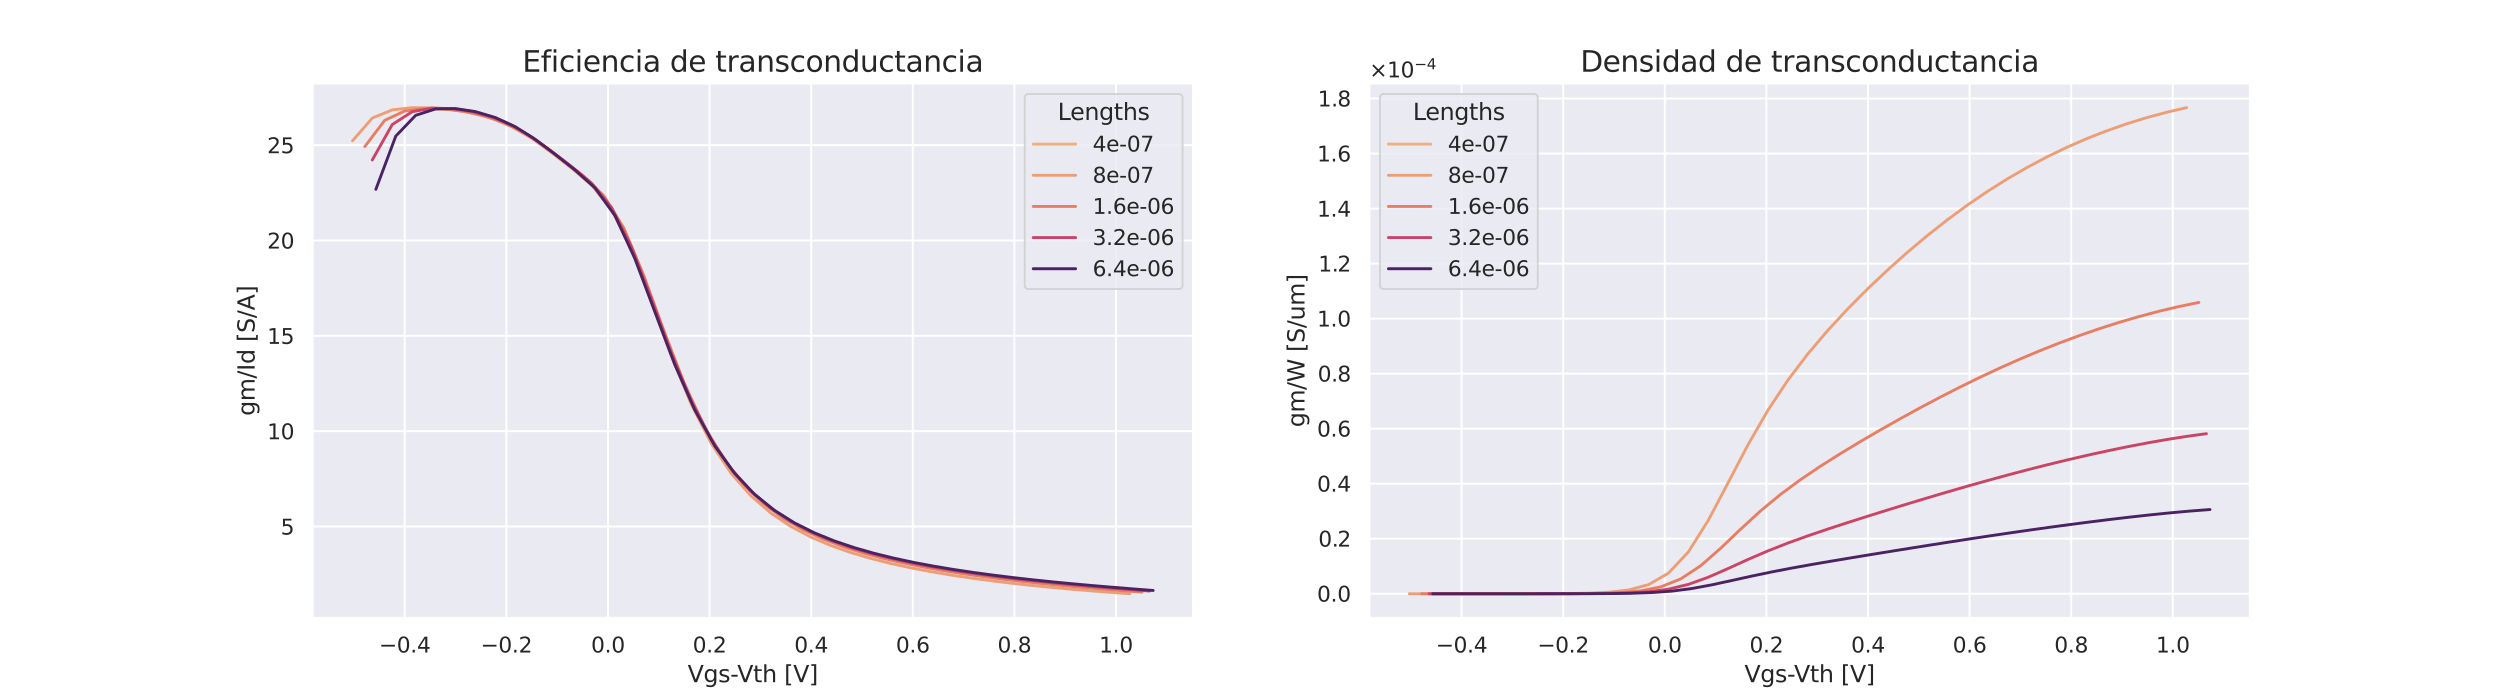 <?xml version="1.0" encoding="utf-8" standalone="no"?>
<!DOCTYPE svg PUBLIC "-//W3C//DTD SVG 1.1//EN"
  "http://www.w3.org/Graphics/SVG/1.1/DTD/svg11.dtd">
<svg xmlns:xlink="http://www.w3.org/1999/xlink" width="1296pt" height="360pt" viewBox="0 0 1296 360" xmlns="http://www.w3.org/2000/svg" version="1.1">
 <defs>
  <style type="text/css">*{stroke-linejoin: round; stroke-linecap: butt}</style>
 </defs>
 <g id="figure_1">
  <g id="patch_1">
   <path d="M 0 360 
L 1296 360 
L 1296 0 
L 0 0 
z
" style="fill: #ffffff"/>
  </g>
  <g id="axes_1">
   <g id="patch_2">
    <path d="M 162 320.4 
L 618.545 320.4 
L 618.545 43.2 
L 162 43.2 
z
" style="fill: #eaeaf2"/>
   </g>
   <g id="matplotlib.axis_1">
    <g id="xtick_1">
     <g id="line2d_1">
      <path d="M 209.821 320.4 
L 209.821 43.2 
" clip-path="url(#p3b81ec3cc9)" style="fill: none; stroke: #ffffff; stroke-linecap: round"/>
     </g>
     <g id="text_1">
      <!-- −0.4 -->
      <g style="fill: #262626" transform="translate(196.466 338.258) scale(0.11 -0.11)">
       <defs>
        <path id="DejaVuSans-2212" d="M 678 2272 
L 4684 2272 
L 4684 1741 
L 678 1741 
L 678 2272 
z
" transform="scale(0.016)"/>
        <path id="DejaVuSans-30" d="M 2034 4250 
Q 1547 4250 1301 3770 
Q 1056 3291 1056 2328 
Q 1056 1369 1301 889 
Q 1547 409 2034 409 
Q 2525 409 2770 889 
Q 3016 1369 3016 2328 
Q 3016 3291 2770 3770 
Q 2525 4250 2034 4250 
z
M 2034 4750 
Q 2819 4750 3233 4129 
Q 3647 3509 3647 2328 
Q 3647 1150 3233 529 
Q 2819 -91 2034 -91 
Q 1250 -91 836 529 
Q 422 1150 422 2328 
Q 422 3509 836 4129 
Q 1250 4750 2034 4750 
z
" transform="scale(0.016)"/>
        <path id="DejaVuSans-2e" d="M 684 794 
L 1344 794 
L 1344 0 
L 684 0 
L 684 794 
z
" transform="scale(0.016)"/>
        <path id="DejaVuSans-34" d="M 2419 4116 
L 825 1625 
L 2419 1625 
L 2419 4116 
z
M 2253 4666 
L 3047 4666 
L 3047 1625 
L 3713 1625 
L 3713 1100 
L 3047 1100 
L 3047 0 
L 2419 0 
L 2419 1100 
L 313 1100 
L 313 1709 
L 2253 4666 
z
" transform="scale(0.016)"/>
       </defs>
       <use xlink:href="#DejaVuSans-2212"/>
       <use xlink:href="#DejaVuSans-30" transform="translate(83.789 0)"/>
       <use xlink:href="#DejaVuSans-2e" transform="translate(147.412 0)"/>
       <use xlink:href="#DejaVuSans-34" transform="translate(179.199 0)"/>
      </g>
     </g>
    </g>
    <g id="xtick_2">
     <g id="line2d_2">
      <path d="M 262.494 320.4 
L 262.494 43.2 
" clip-path="url(#p3b81ec3cc9)" style="fill: none; stroke: #ffffff; stroke-linecap: round"/>
     </g>
     <g id="text_2">
      <!-- −0.2 -->
      <g style="fill: #262626" transform="translate(249.139 338.258) scale(0.11 -0.11)">
       <defs>
        <path id="DejaVuSans-32" d="M 1228 531 
L 3431 531 
L 3431 0 
L 469 0 
L 469 531 
Q 828 903 1448 1529 
Q 2069 2156 2228 2338 
Q 2531 2678 2651 2914 
Q 2772 3150 2772 3378 
Q 2772 3750 2511 3984 
Q 2250 4219 1831 4219 
Q 1534 4219 1204 4116 
Q 875 4013 500 3803 
L 500 4441 
Q 881 4594 1212 4672 
Q 1544 4750 1819 4750 
Q 2544 4750 2975 4387 
Q 3406 4025 3406 3419 
Q 3406 3131 3298 2873 
Q 3191 2616 2906 2266 
Q 2828 2175 2409 1742 
Q 1991 1309 1228 531 
z
" transform="scale(0.016)"/>
       </defs>
       <use xlink:href="#DejaVuSans-2212"/>
       <use xlink:href="#DejaVuSans-30" transform="translate(83.789 0)"/>
       <use xlink:href="#DejaVuSans-2e" transform="translate(147.412 0)"/>
       <use xlink:href="#DejaVuSans-32" transform="translate(179.199 0)"/>
      </g>
     </g>
    </g>
    <g id="xtick_3">
     <g id="line2d_3">
      <path d="M 315.168 320.4 
L 315.168 43.2 
" clip-path="url(#p3b81ec3cc9)" style="fill: none; stroke: #ffffff; stroke-linecap: round"/>
     </g>
     <g id="text_3">
      <!-- 0.0 -->
      <g style="fill: #262626" transform="translate(306.421 338.258) scale(0.11 -0.11)">
       <use xlink:href="#DejaVuSans-30"/>
       <use xlink:href="#DejaVuSans-2e" transform="translate(63.623 0)"/>
       <use xlink:href="#DejaVuSans-30" transform="translate(95.41 0)"/>
      </g>
     </g>
    </g>
    <g id="xtick_4">
     <g id="line2d_4">
      <path d="M 367.841 320.4 
L 367.841 43.2 
" clip-path="url(#p3b81ec3cc9)" style="fill: none; stroke: #ffffff; stroke-linecap: round"/>
     </g>
     <g id="text_4">
      <!-- 0.2 -->
      <g style="fill: #262626" transform="translate(359.094 338.258) scale(0.11 -0.11)">
       <use xlink:href="#DejaVuSans-30"/>
       <use xlink:href="#DejaVuSans-2e" transform="translate(63.623 0)"/>
       <use xlink:href="#DejaVuSans-32" transform="translate(95.41 0)"/>
      </g>
     </g>
    </g>
    <g id="xtick_5">
     <g id="line2d_5">
      <path d="M 420.514 320.4 
L 420.514 43.2 
" clip-path="url(#p3b81ec3cc9)" style="fill: none; stroke: #ffffff; stroke-linecap: round"/>
     </g>
     <g id="text_5">
      <!-- 0.4 -->
      <g style="fill: #262626" transform="translate(411.767 338.258) scale(0.11 -0.11)">
       <use xlink:href="#DejaVuSans-30"/>
       <use xlink:href="#DejaVuSans-2e" transform="translate(63.623 0)"/>
       <use xlink:href="#DejaVuSans-34" transform="translate(95.41 0)"/>
      </g>
     </g>
    </g>
    <g id="xtick_6">
     <g id="line2d_6">
      <path d="M 473.187 320.4 
L 473.187 43.2 
" clip-path="url(#p3b81ec3cc9)" style="fill: none; stroke: #ffffff; stroke-linecap: round"/>
     </g>
     <g id="text_6">
      <!-- 0.6 -->
      <g style="fill: #262626" transform="translate(464.44 338.258) scale(0.11 -0.11)">
       <defs>
        <path id="DejaVuSans-36" d="M 2113 2584 
Q 1688 2584 1439 2293 
Q 1191 2003 1191 1497 
Q 1191 994 1439 701 
Q 1688 409 2113 409 
Q 2538 409 2786 701 
Q 3034 994 3034 1497 
Q 3034 2003 2786 2293 
Q 2538 2584 2113 2584 
z
M 3366 4563 
L 3366 3988 
Q 3128 4100 2886 4159 
Q 2644 4219 2406 4219 
Q 1781 4219 1451 3797 
Q 1122 3375 1075 2522 
Q 1259 2794 1537 2939 
Q 1816 3084 2150 3084 
Q 2853 3084 3261 2657 
Q 3669 2231 3669 1497 
Q 3669 778 3244 343 
Q 2819 -91 2113 -91 
Q 1303 -91 875 529 
Q 447 1150 447 2328 
Q 447 3434 972 4092 
Q 1497 4750 2381 4750 
Q 2619 4750 2861 4703 
Q 3103 4656 3366 4563 
z
" transform="scale(0.016)"/>
       </defs>
       <use xlink:href="#DejaVuSans-30"/>
       <use xlink:href="#DejaVuSans-2e" transform="translate(63.623 0)"/>
       <use xlink:href="#DejaVuSans-36" transform="translate(95.41 0)"/>
      </g>
     </g>
    </g>
    <g id="xtick_7">
     <g id="line2d_7">
      <path d="M 525.86 320.4 
L 525.86 43.2 
" clip-path="url(#p3b81ec3cc9)" style="fill: none; stroke: #ffffff; stroke-linecap: round"/>
     </g>
     <g id="text_7">
      <!-- 0.8 -->
      <g style="fill: #262626" transform="translate(517.113 338.258) scale(0.11 -0.11)">
       <defs>
        <path id="DejaVuSans-38" d="M 2034 2216 
Q 1584 2216 1326 1975 
Q 1069 1734 1069 1313 
Q 1069 891 1326 650 
Q 1584 409 2034 409 
Q 2484 409 2743 651 
Q 3003 894 3003 1313 
Q 3003 1734 2745 1975 
Q 2488 2216 2034 2216 
z
M 1403 2484 
Q 997 2584 770 2862 
Q 544 3141 544 3541 
Q 544 4100 942 4425 
Q 1341 4750 2034 4750 
Q 2731 4750 3128 4425 
Q 3525 4100 3525 3541 
Q 3525 3141 3298 2862 
Q 3072 2584 2669 2484 
Q 3125 2378 3379 2068 
Q 3634 1759 3634 1313 
Q 3634 634 3220 271 
Q 2806 -91 2034 -91 
Q 1263 -91 848 271 
Q 434 634 434 1313 
Q 434 1759 690 2068 
Q 947 2378 1403 2484 
z
M 1172 3481 
Q 1172 3119 1398 2916 
Q 1625 2713 2034 2713 
Q 2441 2713 2670 2916 
Q 2900 3119 2900 3481 
Q 2900 3844 2670 4047 
Q 2441 4250 2034 4250 
Q 1625 4250 1398 4047 
Q 1172 3844 1172 3481 
z
" transform="scale(0.016)"/>
       </defs>
       <use xlink:href="#DejaVuSans-30"/>
       <use xlink:href="#DejaVuSans-2e" transform="translate(63.623 0)"/>
       <use xlink:href="#DejaVuSans-38" transform="translate(95.41 0)"/>
      </g>
     </g>
    </g>
    <g id="xtick_8">
     <g id="line2d_8">
      <path d="M 578.533 320.4 
L 578.533 43.2 
" clip-path="url(#p3b81ec3cc9)" style="fill: none; stroke: #ffffff; stroke-linecap: round"/>
     </g>
     <g id="text_8">
      <!-- 1.0 -->
      <g style="fill: #262626" transform="translate(569.786 338.258) scale(0.11 -0.11)">
       <defs>
        <path id="DejaVuSans-31" d="M 794 531 
L 1825 531 
L 1825 4091 
L 703 3866 
L 703 4441 
L 1819 4666 
L 2450 4666 
L 2450 531 
L 3481 531 
L 3481 0 
L 794 0 
L 794 531 
z
" transform="scale(0.016)"/>
       </defs>
       <use xlink:href="#DejaVuSans-31"/>
       <use xlink:href="#DejaVuSans-2e" transform="translate(63.623 0)"/>
       <use xlink:href="#DejaVuSans-30" transform="translate(95.41 0)"/>
      </g>
     </g>
    </g>
    <g id="text_9">
     <!-- Vgs-Vth [V] -->
     <g style="fill: #262626" transform="translate(356.469 353.664) scale(0.12 -0.12)">
      <defs>
       <path id="DejaVuSans-56" d="M 1831 0 
L 50 4666 
L 709 4666 
L 2188 738 
L 3669 4666 
L 4325 4666 
L 2547 0 
L 1831 0 
z
" transform="scale(0.016)"/>
       <path id="DejaVuSans-67" d="M 2906 1791 
Q 2906 2416 2648 2759 
Q 2391 3103 1925 3103 
Q 1463 3103 1205 2759 
Q 947 2416 947 1791 
Q 947 1169 1205 825 
Q 1463 481 1925 481 
Q 2391 481 2648 825 
Q 2906 1169 2906 1791 
z
M 3481 434 
Q 3481 -459 3084 -895 
Q 2688 -1331 1869 -1331 
Q 1566 -1331 1297 -1286 
Q 1028 -1241 775 -1147 
L 775 -588 
Q 1028 -725 1275 -790 
Q 1522 -856 1778 -856 
Q 2344 -856 2625 -561 
Q 2906 -266 2906 331 
L 2906 616 
Q 2728 306 2450 153 
Q 2172 0 1784 0 
Q 1141 0 747 490 
Q 353 981 353 1791 
Q 353 2603 747 3093 
Q 1141 3584 1784 3584 
Q 2172 3584 2450 3431 
Q 2728 3278 2906 2969 
L 2906 3500 
L 3481 3500 
L 3481 434 
z
" transform="scale(0.016)"/>
       <path id="DejaVuSans-73" d="M 2834 3397 
L 2834 2853 
Q 2591 2978 2328 3040 
Q 2066 3103 1784 3103 
Q 1356 3103 1142 2972 
Q 928 2841 928 2578 
Q 928 2378 1081 2264 
Q 1234 2150 1697 2047 
L 1894 2003 
Q 2506 1872 2764 1633 
Q 3022 1394 3022 966 
Q 3022 478 2636 193 
Q 2250 -91 1575 -91 
Q 1294 -91 989 -36 
Q 684 19 347 128 
L 347 722 
Q 666 556 975 473 
Q 1284 391 1588 391 
Q 1994 391 2212 530 
Q 2431 669 2431 922 
Q 2431 1156 2273 1281 
Q 2116 1406 1581 1522 
L 1381 1569 
Q 847 1681 609 1914 
Q 372 2147 372 2553 
Q 372 3047 722 3315 
Q 1072 3584 1716 3584 
Q 2034 3584 2315 3537 
Q 2597 3491 2834 3397 
z
" transform="scale(0.016)"/>
       <path id="DejaVuSans-2d" d="M 313 2009 
L 1997 2009 
L 1997 1497 
L 313 1497 
L 313 2009 
z
" transform="scale(0.016)"/>
       <path id="DejaVuSans-74" d="M 1172 4494 
L 1172 3500 
L 2356 3500 
L 2356 3053 
L 1172 3053 
L 1172 1153 
Q 1172 725 1289 603 
Q 1406 481 1766 481 
L 2356 481 
L 2356 0 
L 1766 0 
Q 1100 0 847 248 
Q 594 497 594 1153 
L 594 3053 
L 172 3053 
L 172 3500 
L 594 3500 
L 594 4494 
L 1172 4494 
z
" transform="scale(0.016)"/>
       <path id="DejaVuSans-68" d="M 3513 2113 
L 3513 0 
L 2938 0 
L 2938 2094 
Q 2938 2591 2744 2837 
Q 2550 3084 2163 3084 
Q 1697 3084 1428 2787 
Q 1159 2491 1159 1978 
L 1159 0 
L 581 0 
L 581 4863 
L 1159 4863 
L 1159 2956 
Q 1366 3272 1645 3428 
Q 1925 3584 2291 3584 
Q 2894 3584 3203 3211 
Q 3513 2838 3513 2113 
z
" transform="scale(0.016)"/>
       <path id="DejaVuSans-20" transform="scale(0.016)"/>
       <path id="DejaVuSans-5b" d="M 550 4863 
L 1875 4863 
L 1875 4416 
L 1125 4416 
L 1125 -397 
L 1875 -397 
L 1875 -844 
L 550 -844 
L 550 4863 
z
" transform="scale(0.016)"/>
       <path id="DejaVuSans-5d" d="M 1947 4863 
L 1947 -844 
L 622 -844 
L 622 -397 
L 1369 -397 
L 1369 4416 
L 622 4416 
L 622 4863 
L 1947 4863 
z
" transform="scale(0.016)"/>
      </defs>
      <use xlink:href="#DejaVuSans-56"/>
      <use xlink:href="#DejaVuSans-67" transform="translate(68.408 0)"/>
      <use xlink:href="#DejaVuSans-73" transform="translate(131.885 0)"/>
      <use xlink:href="#DejaVuSans-2d" transform="translate(183.984 0)"/>
      <use xlink:href="#DejaVuSans-56" transform="translate(214.193 0)"/>
      <use xlink:href="#DejaVuSans-74" transform="translate(282.602 0)"/>
      <use xlink:href="#DejaVuSans-68" transform="translate(321.811 0)"/>
      <use xlink:href="#DejaVuSans-20" transform="translate(385.189 0)"/>
      <use xlink:href="#DejaVuSans-5b" transform="translate(416.977 0)"/>
      <use xlink:href="#DejaVuSans-56" transform="translate(455.99 0)"/>
      <use xlink:href="#DejaVuSans-5d" transform="translate(524.398 0)"/>
     </g>
    </g>
   </g>
   <g id="matplotlib.axis_2">
    <g id="ytick_1">
     <g id="line2d_9">
      <path d="M 162 272.948 
L 618.545 272.948 
" clip-path="url(#p3b81ec3cc9)" style="fill: none; stroke: #ffffff; stroke-linecap: round"/>
     </g>
     <g id="text_10">
      <!-- 5 -->
      <g style="fill: #262626" transform="translate(145.501 277.128) scale(0.11 -0.11)">
       <defs>
        <path id="DejaVuSans-35" d="M 691 4666 
L 3169 4666 
L 3169 4134 
L 1269 4134 
L 1269 2991 
Q 1406 3038 1543 3061 
Q 1681 3084 1819 3084 
Q 2600 3084 3056 2656 
Q 3513 2228 3513 1497 
Q 3513 744 3044 326 
Q 2575 -91 1722 -91 
Q 1428 -91 1123 -41 
Q 819 9 494 109 
L 494 744 
Q 775 591 1075 516 
Q 1375 441 1709 441 
Q 2250 441 2565 725 
Q 2881 1009 2881 1497 
Q 2881 1984 2565 2268 
Q 2250 2553 1709 2553 
Q 1456 2553 1204 2497 
Q 953 2441 691 2322 
L 691 4666 
z
" transform="scale(0.016)"/>
       </defs>
       <use xlink:href="#DejaVuSans-35"/>
      </g>
     </g>
    </g>
    <g id="ytick_2">
     <g id="line2d_10">
      <path d="M 162 223.523 
L 618.545 223.523 
" clip-path="url(#p3b81ec3cc9)" style="fill: none; stroke: #ffffff; stroke-linecap: round"/>
     </g>
     <g id="text_11">
      <!-- 10 -->
      <g style="fill: #262626" transform="translate(138.502 227.702) scale(0.11 -0.11)">
       <use xlink:href="#DejaVuSans-31"/>
       <use xlink:href="#DejaVuSans-30" transform="translate(63.623 0)"/>
      </g>
     </g>
    </g>
    <g id="ytick_3">
     <g id="line2d_11">
      <path d="M 162 174.097 
L 618.545 174.097 
" clip-path="url(#p3b81ec3cc9)" style="fill: none; stroke: #ffffff; stroke-linecap: round"/>
     </g>
     <g id="text_12">
      <!-- 15 -->
      <g style="fill: #262626" transform="translate(138.502 178.276) scale(0.11 -0.11)">
       <use xlink:href="#DejaVuSans-31"/>
       <use xlink:href="#DejaVuSans-35" transform="translate(63.623 0)"/>
      </g>
     </g>
    </g>
    <g id="ytick_4">
     <g id="line2d_12">
      <path d="M 162 124.671 
L 618.545 124.671 
" clip-path="url(#p3b81ec3cc9)" style="fill: none; stroke: #ffffff; stroke-linecap: round"/>
     </g>
     <g id="text_13">
      <!-- 20 -->
      <g style="fill: #262626" transform="translate(138.502 128.85) scale(0.11 -0.11)">
       <use xlink:href="#DejaVuSans-32"/>
       <use xlink:href="#DejaVuSans-30" transform="translate(63.623 0)"/>
      </g>
     </g>
    </g>
    <g id="ytick_5">
     <g id="line2d_13">
      <path d="M 162 75.245 
L 618.545 75.245 
" clip-path="url(#p3b81ec3cc9)" style="fill: none; stroke: #ffffff; stroke-linecap: round"/>
     </g>
     <g id="text_14">
      <!-- 25 -->
      <g style="fill: #262626" transform="translate(138.502 79.425) scale(0.11 -0.11)">
       <use xlink:href="#DejaVuSans-32"/>
       <use xlink:href="#DejaVuSans-35" transform="translate(63.623 0)"/>
      </g>
     </g>
    </g>
    <g id="text_15">
     <!-- gm/Id [S/A] -->
     <g style="fill: #262626" transform="translate(132.007 215.577) rotate(-90) scale(0.12 -0.12)">
      <defs>
       <path id="DejaVuSans-6d" d="M 3328 2828 
Q 3544 3216 3844 3400 
Q 4144 3584 4550 3584 
Q 5097 3584 5394 3201 
Q 5691 2819 5691 2113 
L 5691 0 
L 5113 0 
L 5113 2094 
Q 5113 2597 4934 2840 
Q 4756 3084 4391 3084 
Q 3944 3084 3684 2787 
Q 3425 2491 3425 1978 
L 3425 0 
L 2847 0 
L 2847 2094 
Q 2847 2600 2669 2842 
Q 2491 3084 2119 3084 
Q 1678 3084 1418 2786 
Q 1159 2488 1159 1978 
L 1159 0 
L 581 0 
L 581 3500 
L 1159 3500 
L 1159 2956 
Q 1356 3278 1631 3431 
Q 1906 3584 2284 3584 
Q 2666 3584 2933 3390 
Q 3200 3197 3328 2828 
z
" transform="scale(0.016)"/>
       <path id="DejaVuSans-2f" d="M 1625 4666 
L 2156 4666 
L 531 -594 
L 0 -594 
L 1625 4666 
z
" transform="scale(0.016)"/>
       <path id="DejaVuSans-49" d="M 628 4666 
L 1259 4666 
L 1259 0 
L 628 0 
L 628 4666 
z
" transform="scale(0.016)"/>
       <path id="DejaVuSans-64" d="M 2906 2969 
L 2906 4863 
L 3481 4863 
L 3481 0 
L 2906 0 
L 2906 525 
Q 2725 213 2448 61 
Q 2172 -91 1784 -91 
Q 1150 -91 751 415 
Q 353 922 353 1747 
Q 353 2572 751 3078 
Q 1150 3584 1784 3584 
Q 2172 3584 2448 3432 
Q 2725 3281 2906 2969 
z
M 947 1747 
Q 947 1113 1208 752 
Q 1469 391 1925 391 
Q 2381 391 2643 752 
Q 2906 1113 2906 1747 
Q 2906 2381 2643 2742 
Q 2381 3103 1925 3103 
Q 1469 3103 1208 2742 
Q 947 2381 947 1747 
z
" transform="scale(0.016)"/>
       <path id="DejaVuSans-53" d="M 3425 4513 
L 3425 3897 
Q 3066 4069 2747 4153 
Q 2428 4238 2131 4238 
Q 1616 4238 1336 4038 
Q 1056 3838 1056 3469 
Q 1056 3159 1242 3001 
Q 1428 2844 1947 2747 
L 2328 2669 
Q 3034 2534 3370 2195 
Q 3706 1856 3706 1288 
Q 3706 609 3251 259 
Q 2797 -91 1919 -91 
Q 1588 -91 1214 -16 
Q 841 59 441 206 
L 441 856 
Q 825 641 1194 531 
Q 1563 422 1919 422 
Q 2459 422 2753 634 
Q 3047 847 3047 1241 
Q 3047 1584 2836 1778 
Q 2625 1972 2144 2069 
L 1759 2144 
Q 1053 2284 737 2584 
Q 422 2884 422 3419 
Q 422 4038 858 4394 
Q 1294 4750 2059 4750 
Q 2388 4750 2728 4690 
Q 3069 4631 3425 4513 
z
" transform="scale(0.016)"/>
       <path id="DejaVuSans-41" d="M 2188 4044 
L 1331 1722 
L 3047 1722 
L 2188 4044 
z
M 1831 4666 
L 2547 4666 
L 4325 0 
L 3669 0 
L 3244 1197 
L 1141 1197 
L 716 0 
L 50 0 
L 1831 4666 
z
" transform="scale(0.016)"/>
      </defs>
      <use xlink:href="#DejaVuSans-67"/>
      <use xlink:href="#DejaVuSans-6d" transform="translate(63.477 0)"/>
      <use xlink:href="#DejaVuSans-2f" transform="translate(160.889 0)"/>
      <use xlink:href="#DejaVuSans-49" transform="translate(194.58 0)"/>
      <use xlink:href="#DejaVuSans-64" transform="translate(224.072 0)"/>
      <use xlink:href="#DejaVuSans-20" transform="translate(287.549 0)"/>
      <use xlink:href="#DejaVuSans-5b" transform="translate(319.336 0)"/>
      <use xlink:href="#DejaVuSans-53" transform="translate(358.35 0)"/>
      <use xlink:href="#DejaVuSans-2f" transform="translate(421.826 0)"/>
      <use xlink:href="#DejaVuSans-41" transform="translate(455.518 0)"/>
      <use xlink:href="#DejaVuSans-5d" transform="translate(523.926 0)"/>
     </g>
    </g>
   </g>
   <g id="FillBetweenPolyCollection_1"/>
   <g id="FillBetweenPolyCollection_2"/>
   <g id="FillBetweenPolyCollection_3"/>
   <g id="FillBetweenPolyCollection_4"/>
   <g id="line2d_14">
    <path d="M 182.752 72.986 
L 193.084 61.132 
L 203.416 56.959 
L 213.748 55.8 
L 224.08 55.923 
L 234.412 56.839 
L 244.744 58.577 
L 255.076 61.414 
L 265.408 65.729 
L 275.74 71.759 
L 286.072 79.224 
L 296.404 87.273 
L 306.736 96.02 
L 317.068 108.731 
L 327.4 129.249 
L 337.732 156.332 
L 348.064 184.642 
L 358.396 209.728 
L 368.728 229.914 
L 379.06 245.415 
L 389.392 257.147 
L 399.724 266.073 
L 410.056 272.974 
L 420.388 278.422 
L 430.72 282.82 
L 441.052 286.446 
L 451.385 289.492 
L 461.717 292.092 
L 472.049 294.343 
L 482.381 296.313 
L 492.713 298.054 
L 503.045 299.606 
L 513.377 300.997 
L 523.709 302.253 
L 534.041 303.393 
L 544.373 304.431 
L 554.705 305.381 
L 565.037 306.253 
L 575.369 307.057 
L 585.701 307.8 
" clip-path="url(#p3b81ec3cc9)" style="fill: none; stroke: #ec9f76; stroke-width: 1.5; stroke-linecap: round"/>
   </g>
   <g id="line2d_15">
    <path d="M 189.107 75.997 
L 199.439 62.379 
L 209.771 57.568 
L 220.103 56.283 
L 230.435 56.538 
L 240.767 57.779 
L 251.099 60.052 
L 261.431 63.657 
L 271.763 68.904 
L 282.095 75.752 
L 292.427 83.492 
L 302.759 91.483 
L 313.091 101.586 
L 323.423 118.247 
L 333.755 142.867 
L 344.087 171.248 
L 354.419 198.041 
L 364.751 220.365 
L 375.083 237.772 
L 385.415 250.984 
L 395.747 260.99 
L 406.079 268.661 
L 416.411 274.657 
L 426.743 279.451 
L 437.075 283.37 
L 447.408 286.639 
L 457.74 289.416 
L 468.072 291.81 
L 478.404 293.902 
L 488.736 295.749 
L 499.068 297.395 
L 509.4 298.874 
L 519.732 300.211 
L 530.064 301.428 
L 540.396 302.54 
L 550.728 303.563 
L 561.06 304.508 
L 571.392 305.384 
L 581.724 306.201 
L 592.056 306.965 
" clip-path="url(#p3b81ec3cc9)" style="fill: none; stroke: #e77e63; stroke-width: 1.5; stroke-linecap: round"/>
   </g>
   <g id="line2d_16">
    <path d="M 192.998 82.929 
L 203.33 64.583 
L 213.662 57.912 
L 223.994 56.061 
L 234.326 56.296 
L 244.658 57.814 
L 254.99 60.6 
L 265.323 64.93 
L 275.655 70.992 
L 285.987 78.448 
L 296.319 86.388 
L 306.651 94.941 
L 316.983 107.497 
L 327.315 127.909 
L 337.647 154.817 
L 347.979 182.855 
L 358.311 207.658 
L 368.643 227.615 
L 378.975 242.956 
L 389.307 254.585 
L 399.639 263.449 
L 409.971 270.313 
L 420.303 275.741 
L 430.635 280.129 
L 440.967 283.752 
L 451.299 286.801 
L 461.631 289.41 
L 471.963 291.675 
L 482.295 293.663 
L 492.627 295.427 
L 502.959 297.006 
L 513.291 298.43 
L 523.623 299.722 
L 533.955 300.903 
L 544.287 301.988 
L 554.619 302.991 
L 564.951 303.923 
L 575.283 304.796 
L 585.615 305.618 
L 595.947 306.4 
" clip-path="url(#p3b81ec3cc9)" style="fill: none; stroke: #c94465; stroke-width: 1.5; stroke-linecap: round"/>
   </g>
   <g id="line2d_17">
    <path d="M 194.845 98.156 
L 205.177 70.544 
L 215.509 59.777 
L 225.841 56.459 
L 236.173 56.296 
L 246.505 57.866 
L 256.837 60.945 
L 267.169 65.722 
L 277.501 72.27 
L 287.833 80.066 
L 298.165 88.207 
L 308.497 97.47 
L 318.829 111.824 
L 329.161 134.148 
L 339.493 161.683 
L 349.825 189.003 
L 360.157 212.486 
L 370.489 231.127 
L 380.821 245.404 
L 391.153 256.252 
L 401.485 264.565 
L 411.817 271.046 
L 422.149 276.207 
L 432.481 280.407 
L 442.813 283.893 
L 453.145 286.841 
L 463.477 289.373 
L 473.809 291.577 
L 484.141 293.517 
L 494.473 295.241 
L 504.805 296.787 
L 515.137 298.183 
L 525.469 299.452 
L 535.801 300.613 
L 546.133 301.682 
L 556.465 302.673 
L 566.797 303.598 
L 577.129 304.469 
L 587.461 305.298 
L 597.793 306.097 
" clip-path="url(#p3b81ec3cc9)" style="fill: none; stroke: #4b2362; stroke-width: 1.5; stroke-linecap: round"/>
   </g>
   <g id="line2d_18"/>
   <g id="line2d_19"/>
   <g id="line2d_20"/>
   <g id="line2d_21"/>
   <g id="line2d_22"/>
   <g id="patch_3">
    <path d="M 162 320.4 
L 162 43.2 
" style="fill: none; stroke: #ffffff; stroke-width: 1.25; stroke-linejoin: miter; stroke-linecap: square"/>
   </g>
   <g id="patch_4">
    <path d="M 618.545 320.4 
L 618.545 43.2 
" style="fill: none; stroke: #ffffff; stroke-width: 1.25; stroke-linejoin: miter; stroke-linecap: square"/>
   </g>
   <g id="patch_5">
    <path d="M 162 320.4 
L 618.545 320.4 
" style="fill: none; stroke: #ffffff; stroke-width: 1.25; stroke-linejoin: miter; stroke-linecap: square"/>
   </g>
   <g id="patch_6">
    <path d="M 162 43.2 
L 618.545 43.2 
" style="fill: none; stroke: #ffffff; stroke-width: 1.25; stroke-linejoin: miter; stroke-linecap: square"/>
   </g>
   <g id="text_16">
    <!-- Eficiencia de transconductancia -->
    <g style="fill: #262626" transform="translate(270.811 37.2) scale(0.15 -0.15)">
     <defs>
      <path id="DejaVuSans-45" d="M 628 4666 
L 3578 4666 
L 3578 4134 
L 1259 4134 
L 1259 2753 
L 3481 2753 
L 3481 2222 
L 1259 2222 
L 1259 531 
L 3634 531 
L 3634 0 
L 628 0 
L 628 4666 
z
" transform="scale(0.016)"/>
      <path id="DejaVuSans-66" d="M 2375 4863 
L 2375 4384 
L 1825 4384 
Q 1516 4384 1395 4259 
Q 1275 4134 1275 3809 
L 1275 3500 
L 2222 3500 
L 2222 3053 
L 1275 3053 
L 1275 0 
L 697 0 
L 697 3053 
L 147 3053 
L 147 3500 
L 697 3500 
L 697 3744 
Q 697 4328 969 4595 
Q 1241 4863 1831 4863 
L 2375 4863 
z
" transform="scale(0.016)"/>
      <path id="DejaVuSans-69" d="M 603 3500 
L 1178 3500 
L 1178 0 
L 603 0 
L 603 3500 
z
M 603 4863 
L 1178 4863 
L 1178 4134 
L 603 4134 
L 603 4863 
z
" transform="scale(0.016)"/>
      <path id="DejaVuSans-63" d="M 3122 3366 
L 3122 2828 
Q 2878 2963 2633 3030 
Q 2388 3097 2138 3097 
Q 1578 3097 1268 2742 
Q 959 2388 959 1747 
Q 959 1106 1268 751 
Q 1578 397 2138 397 
Q 2388 397 2633 464 
Q 2878 531 3122 666 
L 3122 134 
Q 2881 22 2623 -34 
Q 2366 -91 2075 -91 
Q 1284 -91 818 406 
Q 353 903 353 1747 
Q 353 2603 823 3093 
Q 1294 3584 2113 3584 
Q 2378 3584 2631 3529 
Q 2884 3475 3122 3366 
z
" transform="scale(0.016)"/>
      <path id="DejaVuSans-65" d="M 3597 1894 
L 3597 1613 
L 953 1613 
Q 991 1019 1311 708 
Q 1631 397 2203 397 
Q 2534 397 2845 478 
Q 3156 559 3463 722 
L 3463 178 
Q 3153 47 2828 -22 
Q 2503 -91 2169 -91 
Q 1331 -91 842 396 
Q 353 884 353 1716 
Q 353 2575 817 3079 
Q 1281 3584 2069 3584 
Q 2775 3584 3186 3129 
Q 3597 2675 3597 1894 
z
M 3022 2063 
Q 3016 2534 2758 2815 
Q 2500 3097 2075 3097 
Q 1594 3097 1305 2825 
Q 1016 2553 972 2059 
L 3022 2063 
z
" transform="scale(0.016)"/>
      <path id="DejaVuSans-6e" d="M 3513 2113 
L 3513 0 
L 2938 0 
L 2938 2094 
Q 2938 2591 2744 2837 
Q 2550 3084 2163 3084 
Q 1697 3084 1428 2787 
Q 1159 2491 1159 1978 
L 1159 0 
L 581 0 
L 581 3500 
L 1159 3500 
L 1159 2956 
Q 1366 3272 1645 3428 
Q 1925 3584 2291 3584 
Q 2894 3584 3203 3211 
Q 3513 2838 3513 2113 
z
" transform="scale(0.016)"/>
      <path id="DejaVuSans-61" d="M 2194 1759 
Q 1497 1759 1228 1600 
Q 959 1441 959 1056 
Q 959 750 1161 570 
Q 1363 391 1709 391 
Q 2188 391 2477 730 
Q 2766 1069 2766 1631 
L 2766 1759 
L 2194 1759 
z
M 3341 1997 
L 3341 0 
L 2766 0 
L 2766 531 
Q 2569 213 2275 61 
Q 1981 -91 1556 -91 
Q 1019 -91 701 211 
Q 384 513 384 1019 
Q 384 1609 779 1909 
Q 1175 2209 1959 2209 
L 2766 2209 
L 2766 2266 
Q 2766 2663 2505 2880 
Q 2244 3097 1772 3097 
Q 1472 3097 1187 3025 
Q 903 2953 641 2809 
L 641 3341 
Q 956 3463 1253 3523 
Q 1550 3584 1831 3584 
Q 2591 3584 2966 3190 
Q 3341 2797 3341 1997 
z
" transform="scale(0.016)"/>
      <path id="DejaVuSans-72" d="M 2631 2963 
Q 2534 3019 2420 3045 
Q 2306 3072 2169 3072 
Q 1681 3072 1420 2755 
Q 1159 2438 1159 1844 
L 1159 0 
L 581 0 
L 581 3500 
L 1159 3500 
L 1159 2956 
Q 1341 3275 1631 3429 
Q 1922 3584 2338 3584 
Q 2397 3584 2469 3576 
Q 2541 3569 2628 3553 
L 2631 2963 
z
" transform="scale(0.016)"/>
      <path id="DejaVuSans-6f" d="M 1959 3097 
Q 1497 3097 1228 2736 
Q 959 2375 959 1747 
Q 959 1119 1226 758 
Q 1494 397 1959 397 
Q 2419 397 2687 759 
Q 2956 1122 2956 1747 
Q 2956 2369 2687 2733 
Q 2419 3097 1959 3097 
z
M 1959 3584 
Q 2709 3584 3137 3096 
Q 3566 2609 3566 1747 
Q 3566 888 3137 398 
Q 2709 -91 1959 -91 
Q 1206 -91 779 398 
Q 353 888 353 1747 
Q 353 2609 779 3096 
Q 1206 3584 1959 3584 
z
" transform="scale(0.016)"/>
      <path id="DejaVuSans-75" d="M 544 1381 
L 544 3500 
L 1119 3500 
L 1119 1403 
Q 1119 906 1312 657 
Q 1506 409 1894 409 
Q 2359 409 2629 706 
Q 2900 1003 2900 1516 
L 2900 3500 
L 3475 3500 
L 3475 0 
L 2900 0 
L 2900 538 
Q 2691 219 2414 64 
Q 2138 -91 1772 -91 
Q 1169 -91 856 284 
Q 544 659 544 1381 
z
M 1991 3584 
L 1991 3584 
z
" transform="scale(0.016)"/>
     </defs>
     <use xlink:href="#DejaVuSans-45"/>
     <use xlink:href="#DejaVuSans-66" transform="translate(63.184 0)"/>
     <use xlink:href="#DejaVuSans-69" transform="translate(98.389 0)"/>
     <use xlink:href="#DejaVuSans-63" transform="translate(126.172 0)"/>
     <use xlink:href="#DejaVuSans-69" transform="translate(181.152 0)"/>
     <use xlink:href="#DejaVuSans-65" transform="translate(208.936 0)"/>
     <use xlink:href="#DejaVuSans-6e" transform="translate(270.459 0)"/>
     <use xlink:href="#DejaVuSans-63" transform="translate(333.838 0)"/>
     <use xlink:href="#DejaVuSans-69" transform="translate(388.818 0)"/>
     <use xlink:href="#DejaVuSans-61" transform="translate(416.602 0)"/>
     <use xlink:href="#DejaVuSans-20" transform="translate(477.881 0)"/>
     <use xlink:href="#DejaVuSans-64" transform="translate(509.668 0)"/>
     <use xlink:href="#DejaVuSans-65" transform="translate(573.145 0)"/>
     <use xlink:href="#DejaVuSans-20" transform="translate(634.668 0)"/>
     <use xlink:href="#DejaVuSans-74" transform="translate(666.455 0)"/>
     <use xlink:href="#DejaVuSans-72" transform="translate(705.664 0)"/>
     <use xlink:href="#DejaVuSans-61" transform="translate(746.777 0)"/>
     <use xlink:href="#DejaVuSans-6e" transform="translate(808.057 0)"/>
     <use xlink:href="#DejaVuSans-73" transform="translate(871.436 0)"/>
     <use xlink:href="#DejaVuSans-63" transform="translate(923.535 0)"/>
     <use xlink:href="#DejaVuSans-6f" transform="translate(978.516 0)"/>
     <use xlink:href="#DejaVuSans-6e" transform="translate(1039.697 0)"/>
     <use xlink:href="#DejaVuSans-64" transform="translate(1103.076 0)"/>
     <use xlink:href="#DejaVuSans-75" transform="translate(1166.553 0)"/>
     <use xlink:href="#DejaVuSans-63" transform="translate(1229.932 0)"/>
     <use xlink:href="#DejaVuSans-74" transform="translate(1284.912 0)"/>
     <use xlink:href="#DejaVuSans-61" transform="translate(1324.121 0)"/>
     <use xlink:href="#DejaVuSans-6e" transform="translate(1385.4 0)"/>
     <use xlink:href="#DejaVuSans-63" transform="translate(1448.779 0)"/>
     <use xlink:href="#DejaVuSans-69" transform="translate(1503.76 0)"/>
     <use xlink:href="#DejaVuSans-61" transform="translate(1531.543 0)"/>
    </g>
   </g>
   <g id="legend_1">
    <g id="patch_7">
     <path d="M 533.417 149.843 
L 610.845 149.843 
Q 613.045 149.843 613.045 147.643 
L 613.045 50.9 
Q 613.045 48.7 610.845 48.7 
L 533.417 48.7 
Q 531.217 48.7 531.217 50.9 
L 531.217 147.643 
Q 531.217 149.843 533.417 149.843 
z
" style="fill: #eaeaf2; opacity: 0.8; stroke: #cccccc; stroke-linejoin: miter"/>
    </g>
    <g id="text_17">
     <!-- Lengths -->
     <g style="fill: #262626" transform="translate(548.31 62.218) scale(0.12 -0.12)">
      <defs>
       <path id="DejaVuSans-4c" d="M 628 4666 
L 1259 4666 
L 1259 531 
L 3531 531 
L 3531 0 
L 628 0 
L 628 4666 
z
" transform="scale(0.016)"/>
      </defs>
      <use xlink:href="#DejaVuSans-4c"/>
      <use xlink:href="#DejaVuSans-65" transform="translate(53.963 0)"/>
      <use xlink:href="#DejaVuSans-6e" transform="translate(115.486 0)"/>
      <use xlink:href="#DejaVuSans-67" transform="translate(178.865 0)"/>
      <use xlink:href="#DejaVuSans-74" transform="translate(242.342 0)"/>
      <use xlink:href="#DejaVuSans-68" transform="translate(281.551 0)"/>
      <use xlink:href="#DejaVuSans-73" transform="translate(344.93 0)"/>
     </g>
    </g>
    <g id="line2d_23">
     <path d="M 535.617 74.722 
L 546.617 74.722 
L 557.617 74.722 
" style="fill: none; stroke: #edb081; stroke-width: 1.5; stroke-linecap: round"/>
    </g>
    <g id="text_18">
     <!-- 4e-07 -->
     <g style="fill: #262626" transform="translate(566.417 78.572) scale(0.11 -0.11)">
      <defs>
       <path id="DejaVuSans-37" d="M 525 4666 
L 3525 4666 
L 3525 4397 
L 1831 0 
L 1172 0 
L 2766 4134 
L 525 4134 
L 525 4666 
z
" transform="scale(0.016)"/>
      </defs>
      <use xlink:href="#DejaVuSans-34"/>
      <use xlink:href="#DejaVuSans-65" transform="translate(63.623 0)"/>
      <use xlink:href="#DejaVuSans-2d" transform="translate(125.146 0)"/>
      <use xlink:href="#DejaVuSans-30" transform="translate(161.23 0)"/>
      <use xlink:href="#DejaVuSans-37" transform="translate(224.854 0)"/>
     </g>
    </g>
    <g id="line2d_24">
     <path d="M 535.617 90.868 
L 546.617 90.868 
L 557.617 90.868 
" style="fill: none; stroke: #ec9f76; stroke-width: 1.5; stroke-linecap: round"/>
    </g>
    <g id="text_19">
     <!-- 8e-07 -->
     <g style="fill: #262626" transform="translate(566.417 94.718) scale(0.11 -0.11)">
      <use xlink:href="#DejaVuSans-38"/>
      <use xlink:href="#DejaVuSans-65" transform="translate(63.623 0)"/>
      <use xlink:href="#DejaVuSans-2d" transform="translate(125.146 0)"/>
      <use xlink:href="#DejaVuSans-30" transform="translate(161.23 0)"/>
      <use xlink:href="#DejaVuSans-37" transform="translate(224.854 0)"/>
     </g>
    </g>
    <g id="line2d_25">
     <path d="M 535.617 107.014 
L 546.617 107.014 
L 557.617 107.014 
" style="fill: none; stroke: #e77e63; stroke-width: 1.5; stroke-linecap: round"/>
    </g>
    <g id="text_20">
     <!-- 1.6e-06 -->
     <g style="fill: #262626" transform="translate(566.417 110.864) scale(0.11 -0.11)">
      <use xlink:href="#DejaVuSans-31"/>
      <use xlink:href="#DejaVuSans-2e" transform="translate(63.623 0)"/>
      <use xlink:href="#DejaVuSans-36" transform="translate(95.41 0)"/>
      <use xlink:href="#DejaVuSans-65" transform="translate(159.033 0)"/>
      <use xlink:href="#DejaVuSans-2d" transform="translate(220.557 0)"/>
      <use xlink:href="#DejaVuSans-30" transform="translate(256.641 0)"/>
      <use xlink:href="#DejaVuSans-36" transform="translate(320.264 0)"/>
     </g>
    </g>
    <g id="line2d_26">
     <path d="M 535.617 123.16 
L 546.617 123.16 
L 557.617 123.16 
" style="fill: none; stroke: #c94465; stroke-width: 1.5; stroke-linecap: round"/>
    </g>
    <g id="text_21">
     <!-- 3.2e-06 -->
     <g style="fill: #262626" transform="translate(566.417 127.01) scale(0.11 -0.11)">
      <defs>
       <path id="DejaVuSans-33" d="M 2597 2516 
Q 3050 2419 3304 2112 
Q 3559 1806 3559 1356 
Q 3559 666 3084 287 
Q 2609 -91 1734 -91 
Q 1441 -91 1130 -33 
Q 819 25 488 141 
L 488 750 
Q 750 597 1062 519 
Q 1375 441 1716 441 
Q 2309 441 2620 675 
Q 2931 909 2931 1356 
Q 2931 1769 2642 2001 
Q 2353 2234 1838 2234 
L 1294 2234 
L 1294 2753 
L 1863 2753 
Q 2328 2753 2575 2939 
Q 2822 3125 2822 3475 
Q 2822 3834 2567 4026 
Q 2313 4219 1838 4219 
Q 1578 4219 1281 4162 
Q 984 4106 628 3988 
L 628 4550 
Q 988 4650 1302 4700 
Q 1616 4750 1894 4750 
Q 2613 4750 3031 4423 
Q 3450 4097 3450 3541 
Q 3450 3153 3228 2886 
Q 3006 2619 2597 2516 
z
" transform="scale(0.016)"/>
      </defs>
      <use xlink:href="#DejaVuSans-33"/>
      <use xlink:href="#DejaVuSans-2e" transform="translate(63.623 0)"/>
      <use xlink:href="#DejaVuSans-32" transform="translate(95.41 0)"/>
      <use xlink:href="#DejaVuSans-65" transform="translate(159.033 0)"/>
      <use xlink:href="#DejaVuSans-2d" transform="translate(220.557 0)"/>
      <use xlink:href="#DejaVuSans-30" transform="translate(256.641 0)"/>
      <use xlink:href="#DejaVuSans-36" transform="translate(320.264 0)"/>
     </g>
    </g>
    <g id="line2d_27">
     <path d="M 535.617 139.306 
L 546.617 139.306 
L 557.617 139.306 
" style="fill: none; stroke: #4b2362; stroke-width: 1.5; stroke-linecap: round"/>
    </g>
    <g id="text_22">
     <!-- 6.4e-06 -->
     <g style="fill: #262626" transform="translate(566.417 143.156) scale(0.11 -0.11)">
      <use xlink:href="#DejaVuSans-36"/>
      <use xlink:href="#DejaVuSans-2e" transform="translate(63.623 0)"/>
      <use xlink:href="#DejaVuSans-34" transform="translate(95.41 0)"/>
      <use xlink:href="#DejaVuSans-65" transform="translate(159.033 0)"/>
      <use xlink:href="#DejaVuSans-2d" transform="translate(220.557 0)"/>
      <use xlink:href="#DejaVuSans-30" transform="translate(256.641 0)"/>
      <use xlink:href="#DejaVuSans-36" transform="translate(320.264 0)"/>
     </g>
    </g>
   </g>
  </g>
  <g id="axes_2">
   <g id="patch_8">
    <path d="M 709.855 320.4 
L 1166.4 320.4 
L 1166.4 43.2 
L 709.855 43.2 
z
" style="fill: #eaeaf2"/>
   </g>
   <g id="matplotlib.axis_3">
    <g id="xtick_9">
     <g id="line2d_28">
      <path d="M 757.676 320.4 
L 757.676 43.2 
" clip-path="url(#p4af7659c95)" style="fill: none; stroke: #ffffff; stroke-linecap: round"/>
     </g>
     <g id="text_23">
      <!-- −0.4 -->
      <g style="fill: #262626" transform="translate(744.32 338.258) scale(0.11 -0.11)">
       <use xlink:href="#DejaVuSans-2212"/>
       <use xlink:href="#DejaVuSans-30" transform="translate(83.789 0)"/>
       <use xlink:href="#DejaVuSans-2e" transform="translate(147.412 0)"/>
       <use xlink:href="#DejaVuSans-34" transform="translate(179.199 0)"/>
      </g>
     </g>
    </g>
    <g id="xtick_10">
     <g id="line2d_29">
      <path d="M 810.349 320.4 
L 810.349 43.2 
" clip-path="url(#p4af7659c95)" style="fill: none; stroke: #ffffff; stroke-linecap: round"/>
     </g>
     <g id="text_24">
      <!-- −0.2 -->
      <g style="fill: #262626" transform="translate(796.993 338.258) scale(0.11 -0.11)">
       <use xlink:href="#DejaVuSans-2212"/>
       <use xlink:href="#DejaVuSans-30" transform="translate(83.789 0)"/>
       <use xlink:href="#DejaVuSans-2e" transform="translate(147.412 0)"/>
       <use xlink:href="#DejaVuSans-32" transform="translate(179.199 0)"/>
      </g>
     </g>
    </g>
    <g id="xtick_11">
     <g id="line2d_30">
      <path d="M 863.022 320.4 
L 863.022 43.2 
" clip-path="url(#p4af7659c95)" style="fill: none; stroke: #ffffff; stroke-linecap: round"/>
     </g>
     <g id="text_25">
      <!-- 0.0 -->
      <g style="fill: #262626" transform="translate(854.275 338.258) scale(0.11 -0.11)">
       <use xlink:href="#DejaVuSans-30"/>
       <use xlink:href="#DejaVuSans-2e" transform="translate(63.623 0)"/>
       <use xlink:href="#DejaVuSans-30" transform="translate(95.41 0)"/>
      </g>
     </g>
    </g>
    <g id="xtick_12">
     <g id="line2d_31">
      <path d="M 915.695 320.4 
L 915.695 43.2 
" clip-path="url(#p4af7659c95)" style="fill: none; stroke: #ffffff; stroke-linecap: round"/>
     </g>
     <g id="text_26">
      <!-- 0.2 -->
      <g style="fill: #262626" transform="translate(906.948 338.258) scale(0.11 -0.11)">
       <use xlink:href="#DejaVuSans-30"/>
       <use xlink:href="#DejaVuSans-2e" transform="translate(63.623 0)"/>
       <use xlink:href="#DejaVuSans-32" transform="translate(95.41 0)"/>
      </g>
     </g>
    </g>
    <g id="xtick_13">
     <g id="line2d_32">
      <path d="M 968.368 320.4 
L 968.368 43.2 
" clip-path="url(#p4af7659c95)" style="fill: none; stroke: #ffffff; stroke-linecap: round"/>
     </g>
     <g id="text_27">
      <!-- 0.4 -->
      <g style="fill: #262626" transform="translate(959.621 338.258) scale(0.11 -0.11)">
       <use xlink:href="#DejaVuSans-30"/>
       <use xlink:href="#DejaVuSans-2e" transform="translate(63.623 0)"/>
       <use xlink:href="#DejaVuSans-34" transform="translate(95.41 0)"/>
      </g>
     </g>
    </g>
    <g id="xtick_14">
     <g id="line2d_33">
      <path d="M 1021.041 320.4 
L 1021.041 43.2 
" clip-path="url(#p4af7659c95)" style="fill: none; stroke: #ffffff; stroke-linecap: round"/>
     </g>
     <g id="text_28">
      <!-- 0.6 -->
      <g style="fill: #262626" transform="translate(1012.294 338.258) scale(0.11 -0.11)">
       <use xlink:href="#DejaVuSans-30"/>
       <use xlink:href="#DejaVuSans-2e" transform="translate(63.623 0)"/>
       <use xlink:href="#DejaVuSans-36" transform="translate(95.41 0)"/>
      </g>
     </g>
    </g>
    <g id="xtick_15">
     <g id="line2d_34">
      <path d="M 1073.714 320.4 
L 1073.714 43.2 
" clip-path="url(#p4af7659c95)" style="fill: none; stroke: #ffffff; stroke-linecap: round"/>
     </g>
     <g id="text_29">
      <!-- 0.8 -->
      <g style="fill: #262626" transform="translate(1064.967 338.258) scale(0.11 -0.11)">
       <use xlink:href="#DejaVuSans-30"/>
       <use xlink:href="#DejaVuSans-2e" transform="translate(63.623 0)"/>
       <use xlink:href="#DejaVuSans-38" transform="translate(95.41 0)"/>
      </g>
     </g>
    </g>
    <g id="xtick_16">
     <g id="line2d_35">
      <path d="M 1126.387 320.4 
L 1126.387 43.2 
" clip-path="url(#p4af7659c95)" style="fill: none; stroke: #ffffff; stroke-linecap: round"/>
     </g>
     <g id="text_30">
      <!-- 1.0 -->
      <g style="fill: #262626" transform="translate(1117.64 338.258) scale(0.11 -0.11)">
       <use xlink:href="#DejaVuSans-31"/>
       <use xlink:href="#DejaVuSans-2e" transform="translate(63.623 0)"/>
       <use xlink:href="#DejaVuSans-30" transform="translate(95.41 0)"/>
      </g>
     </g>
    </g>
    <g id="text_31">
     <!-- Vgs-Vth [V] -->
     <g style="fill: #262626" transform="translate(904.324 353.664) scale(0.12 -0.12)">
      <use xlink:href="#DejaVuSans-56"/>
      <use xlink:href="#DejaVuSans-67" transform="translate(68.408 0)"/>
      <use xlink:href="#DejaVuSans-73" transform="translate(131.885 0)"/>
      <use xlink:href="#DejaVuSans-2d" transform="translate(183.984 0)"/>
      <use xlink:href="#DejaVuSans-56" transform="translate(214.193 0)"/>
      <use xlink:href="#DejaVuSans-74" transform="translate(282.602 0)"/>
      <use xlink:href="#DejaVuSans-68" transform="translate(321.811 0)"/>
      <use xlink:href="#DejaVuSans-20" transform="translate(385.189 0)"/>
      <use xlink:href="#DejaVuSans-5b" transform="translate(416.977 0)"/>
      <use xlink:href="#DejaVuSans-56" transform="translate(455.99 0)"/>
      <use xlink:href="#DejaVuSans-5d" transform="translate(524.398 0)"/>
     </g>
    </g>
   </g>
   <g id="matplotlib.axis_4">
    <g id="ytick_6">
     <g id="line2d_36">
      <path d="M 709.855 307.8 
L 1166.4 307.8 
" clip-path="url(#p4af7659c95)" style="fill: none; stroke: #ffffff; stroke-linecap: round"/>
     </g>
     <g id="text_32">
      <!-- $\mathdefault{0.0}$ -->
      <g style="fill: #262626" transform="translate(682.755 311.979) scale(0.11 -0.11)">
       <use xlink:href="#DejaVuSans-30" transform="translate(0 0.781)"/>
       <use xlink:href="#DejaVuSans-2e" transform="translate(63.623 0.781)"/>
       <use xlink:href="#DejaVuSans-30" transform="translate(95.41 0.781)"/>
      </g>
     </g>
    </g>
    <g id="ytick_7">
     <g id="line2d_37">
      <path d="M 709.855 279.277 
L 1166.4 279.277 
" clip-path="url(#p4af7659c95)" style="fill: none; stroke: #ffffff; stroke-linecap: round"/>
     </g>
     <g id="text_33">
      <!-- $\mathdefault{0.2}$ -->
      <g style="fill: #262626" transform="translate(683.415 283.457) scale(0.11 -0.11)">
       <use xlink:href="#DejaVuSans-30" transform="translate(0 0.781)"/>
       <use xlink:href="#DejaVuSans-2e" transform="translate(63.623 0.781)"/>
       <use xlink:href="#DejaVuSans-32" transform="translate(89.91 0.781)"/>
      </g>
     </g>
    </g>
    <g id="ytick_8">
     <g id="line2d_38">
      <path d="M 709.855 250.755 
L 1166.4 250.755 
" clip-path="url(#p4af7659c95)" style="fill: none; stroke: #ffffff; stroke-linecap: round"/>
     </g>
     <g id="text_34">
      <!-- $\mathdefault{0.4}$ -->
      <g style="fill: #262626" transform="translate(682.755 254.934) scale(0.11 -0.11)">
       <use xlink:href="#DejaVuSans-30" transform="translate(0 0.781)"/>
       <use xlink:href="#DejaVuSans-2e" transform="translate(63.623 0.781)"/>
       <use xlink:href="#DejaVuSans-34" transform="translate(95.41 0.781)"/>
      </g>
     </g>
    </g>
    <g id="ytick_9">
     <g id="line2d_39">
      <path d="M 709.855 222.232 
L 1166.4 222.232 
" clip-path="url(#p4af7659c95)" style="fill: none; stroke: #ffffff; stroke-linecap: round"/>
     </g>
     <g id="text_35">
      <!-- $\mathdefault{0.6}$ -->
      <g style="fill: #262626" transform="translate(682.755 226.411) scale(0.11 -0.11)">
       <use xlink:href="#DejaVuSans-30" transform="translate(0 0.781)"/>
       <use xlink:href="#DejaVuSans-2e" transform="translate(63.623 0.781)"/>
       <use xlink:href="#DejaVuSans-36" transform="translate(95.41 0.781)"/>
      </g>
     </g>
    </g>
    <g id="ytick_10">
     <g id="line2d_40">
      <path d="M 709.855 193.71 
L 1166.4 193.71 
" clip-path="url(#p4af7659c95)" style="fill: none; stroke: #ffffff; stroke-linecap: round"/>
     </g>
     <g id="text_36">
      <!-- $\mathdefault{0.8}$ -->
      <g style="fill: #262626" transform="translate(683.085 197.889) scale(0.11 -0.11)">
       <use xlink:href="#DejaVuSans-30" transform="translate(0 0.781)"/>
       <use xlink:href="#DejaVuSans-2e" transform="translate(63.623 0.781)"/>
       <use xlink:href="#DejaVuSans-38" transform="translate(92.785 0.781)"/>
      </g>
     </g>
    </g>
    <g id="ytick_11">
     <g id="line2d_41">
      <path d="M 709.855 165.187 
L 1166.4 165.187 
" clip-path="url(#p4af7659c95)" style="fill: none; stroke: #ffffff; stroke-linecap: round"/>
     </g>
     <g id="text_37">
      <!-- $\mathdefault{1.0}$ -->
      <g style="fill: #262626" transform="translate(682.755 169.366) scale(0.11 -0.11)">
       <use xlink:href="#DejaVuSans-31" transform="translate(0 0.781)"/>
       <use xlink:href="#DejaVuSans-2e" transform="translate(63.623 0.781)"/>
       <use xlink:href="#DejaVuSans-30" transform="translate(95.41 0.781)"/>
      </g>
     </g>
    </g>
    <g id="ytick_12">
     <g id="line2d_42">
      <path d="M 709.855 136.665 
L 1166.4 136.665 
" clip-path="url(#p4af7659c95)" style="fill: none; stroke: #ffffff; stroke-linecap: round"/>
     </g>
     <g id="text_38">
      <!-- $\mathdefault{1.2}$ -->
      <g style="fill: #262626" transform="translate(683.415 140.844) scale(0.11 -0.11)">
       <use xlink:href="#DejaVuSans-31" transform="translate(0 0.781)"/>
       <use xlink:href="#DejaVuSans-2e" transform="translate(63.623 0.781)"/>
       <use xlink:href="#DejaVuSans-32" transform="translate(89.91 0.781)"/>
      </g>
     </g>
    </g>
    <g id="ytick_13">
     <g id="line2d_43">
      <path d="M 709.855 108.142 
L 1166.4 108.142 
" clip-path="url(#p4af7659c95)" style="fill: none; stroke: #ffffff; stroke-linecap: round"/>
     </g>
     <g id="text_39">
      <!-- $\mathdefault{1.4}$ -->
      <g style="fill: #262626" transform="translate(682.755 112.321) scale(0.11 -0.11)">
       <use xlink:href="#DejaVuSans-31" transform="translate(0 0.094)"/>
       <use xlink:href="#DejaVuSans-2e" transform="translate(63.623 0.094)"/>
       <use xlink:href="#DejaVuSans-34" transform="translate(95.41 0.094)"/>
      </g>
     </g>
    </g>
    <g id="ytick_14">
     <g id="line2d_44">
      <path d="M 709.855 79.619 
L 1166.4 79.619 
" clip-path="url(#p4af7659c95)" style="fill: none; stroke: #ffffff; stroke-linecap: round"/>
     </g>
     <g id="text_40">
      <!-- $\mathdefault{1.6}$ -->
      <g style="fill: #262626" transform="translate(682.755 83.799) scale(0.11 -0.11)">
       <use xlink:href="#DejaVuSans-31" transform="translate(0 0.781)"/>
       <use xlink:href="#DejaVuSans-2e" transform="translate(63.623 0.781)"/>
       <use xlink:href="#DejaVuSans-36" transform="translate(95.41 0.781)"/>
      </g>
     </g>
    </g>
    <g id="ytick_15">
     <g id="line2d_45">
      <path d="M 709.855 51.097 
L 1166.4 51.097 
" clip-path="url(#p4af7659c95)" style="fill: none; stroke: #ffffff; stroke-linecap: round"/>
     </g>
     <g id="text_41">
      <!-- $\mathdefault{1.8}$ -->
      <g style="fill: #262626" transform="translate(683.085 55.276) scale(0.11 -0.11)">
       <use xlink:href="#DejaVuSans-31" transform="translate(0 0.781)"/>
       <use xlink:href="#DejaVuSans-2e" transform="translate(63.623 0.781)"/>
       <use xlink:href="#DejaVuSans-38" transform="translate(92.785 0.781)"/>
      </g>
     </g>
    </g>
    <g id="text_42">
     <!-- gm/W [S/um] -->
     <g style="fill: #262626" transform="translate(676.259 221.473) rotate(-90) scale(0.12 -0.12)">
      <defs>
       <path id="DejaVuSans-57" d="M 213 4666 
L 850 4666 
L 1831 722 
L 2809 4666 
L 3519 4666 
L 4500 722 
L 5478 4666 
L 6119 4666 
L 4947 0 
L 4153 0 
L 3169 4050 
L 2175 0 
L 1381 0 
L 213 4666 
z
" transform="scale(0.016)"/>
      </defs>
      <use xlink:href="#DejaVuSans-67"/>
      <use xlink:href="#DejaVuSans-6d" transform="translate(63.477 0)"/>
      <use xlink:href="#DejaVuSans-2f" transform="translate(160.889 0)"/>
      <use xlink:href="#DejaVuSans-57" transform="translate(194.58 0)"/>
      <use xlink:href="#DejaVuSans-20" transform="translate(293.457 0)"/>
      <use xlink:href="#DejaVuSans-5b" transform="translate(325.244 0)"/>
      <use xlink:href="#DejaVuSans-53" transform="translate(364.258 0)"/>
      <use xlink:href="#DejaVuSans-2f" transform="translate(427.734 0)"/>
      <use xlink:href="#DejaVuSans-75" transform="translate(461.426 0)"/>
      <use xlink:href="#DejaVuSans-6d" transform="translate(524.805 0)"/>
      <use xlink:href="#DejaVuSans-5d" transform="translate(622.217 0)"/>
     </g>
    </g>
    <g id="text_43">
     <!-- $\times\mathdefault{10^{−4}}\mathdefault{}$ -->
     <g style="fill: #262626" transform="translate(709.855 40.2) scale(0.11 -0.11)">
      <defs>
       <path id="DejaVuSans-d7" d="M 4488 3438 
L 3059 2003 
L 4488 575 
L 4116 197 
L 2681 1631 
L 1247 197 
L 878 575 
L 2303 2003 
L 878 3438 
L 1247 3816 
L 2681 2381 
L 4116 3816 
L 4488 3438 
z
" transform="scale(0.016)"/>
      </defs>
      <use xlink:href="#DejaVuSans-d7" transform="translate(0 0.684)"/>
      <use xlink:href="#DejaVuSans-31" transform="translate(83.789 0.684)"/>
      <use xlink:href="#DejaVuSans-30" transform="translate(147.412 0.684)"/>
      <use xlink:href="#DejaVuSans-2212" transform="translate(211.992 38.966) scale(0.7)"/>
      <use xlink:href="#DejaVuSans-34" transform="translate(270.645 38.966) scale(0.7)"/>
     </g>
    </g>
   </g>
   <g id="FillBetweenPolyCollection_5"/>
   <g id="FillBetweenPolyCollection_6"/>
   <g id="FillBetweenPolyCollection_7"/>
   <g id="FillBetweenPolyCollection_8"/>
   <g id="line2d_46">
    <path d="M 730.607 307.8 
L 740.939 307.8 
L 751.271 307.8 
L 761.603 307.799 
L 771.935 307.798 
L 782.267 307.795 
L 792.599 307.785 
L 802.931 307.759 
L 813.263 307.687 
L 823.595 307.497 
L 833.927 307.016 
L 844.259 305.843 
L 854.591 303.089 
L 864.923 297.132 
L 875.255 286.123 
L 885.587 269.737 
L 895.919 250.138 
L 906.251 230.409 
L 916.583 212.528 
L 926.915 196.969 
L 937.247 183.38 
L 947.579 171.225 
L 957.911 160.082 
L 968.243 149.691 
L 978.575 139.918 
L 988.907 130.707 
L 999.239 122.038 
L 1009.571 113.91 
L 1019.903 106.323 
L 1030.235 99.276 
L 1040.567 92.764 
L 1050.899 86.777 
L 1061.231 81.301 
L 1071.563 76.321 
L 1081.895 71.817 
L 1092.227 67.771 
L 1102.559 64.165 
L 1112.891 60.979 
L 1123.223 58.197 
L 1133.555 55.8 
" clip-path="url(#p4af7659c95)" style="fill: none; stroke: #ec9f76; stroke-width: 1.5; stroke-linecap: round"/>
   </g>
   <g id="line2d_47">
    <path d="M 736.962 307.8 
L 747.294 307.8 
L 757.626 307.8 
L 767.958 307.799 
L 778.29 307.798 
L 788.622 307.796 
L 798.954 307.788 
L 809.286 307.766 
L 819.618 307.707 
L 829.95 307.556 
L 840.282 307.181 
L 850.614 306.279 
L 860.946 304.232 
L 871.278 300.113 
L 881.61 293.296 
L 891.942 284.261 
L 902.274 274.387 
L 912.606 264.915 
L 922.938 256.373 
L 933.27 248.732 
L 943.602 241.762 
L 953.934 235.234 
L 964.266 229 
L 974.598 222.978 
L 984.93 217.138 
L 995.262 211.475 
L 1005.594 206 
L 1015.926 200.725 
L 1026.258 195.666 
L 1036.59 190.835 
L 1046.922 186.242 
L 1057.254 181.896 
L 1067.586 177.804 
L 1077.918 173.972 
L 1088.25 170.405 
L 1098.582 167.108 
L 1108.914 164.089 
L 1119.246 161.353 
L 1129.578 158.912 
L 1139.91 156.776 
" clip-path="url(#p4af7659c95)" style="fill: none; stroke: #e77e63; stroke-width: 1.5; stroke-linecap: round"/>
   </g>
   <g id="line2d_48">
    <path d="M 740.853 307.8 
L 751.185 307.8 
L 761.517 307.8 
L 771.849 307.8 
L 782.181 307.799 
L 792.513 307.797 
L 802.845 307.791 
L 813.177 307.775 
L 823.509 307.734 
L 833.841 307.629 
L 844.173 307.371 
L 854.505 306.763 
L 864.837 305.438 
L 875.169 302.971 
L 885.501 299.255 
L 895.833 294.72 
L 906.165 290.016 
L 916.497 285.575 
L 926.829 281.519 
L 937.161 277.789 
L 947.493 274.282 
L 957.825 270.911 
L 968.157 267.624 
L 978.489 264.398 
L 988.821 261.224 
L 999.153 258.105 
L 1009.485 255.048 
L 1019.817 252.061 
L 1030.149 249.154 
L 1040.481 246.334 
L 1050.813 243.609 
L 1061.145 240.986 
L 1071.477 238.473 
L 1081.809 236.076 
L 1092.142 233.805 
L 1102.474 231.67 
L 1112.806 229.684 
L 1123.138 227.865 
L 1133.47 226.234 
L 1143.802 224.821 
" clip-path="url(#p4af7659c95)" style="fill: none; stroke: #c94465; stroke-width: 1.5; stroke-linecap: round"/>
   </g>
   <g id="line2d_49">
    <path d="M 742.699 307.8 
L 753.031 307.8 
L 763.363 307.8 
L 773.695 307.8 
L 784.027 307.799 
L 794.359 307.798 
L 804.691 307.795 
L 815.023 307.785 
L 825.355 307.76 
L 835.687 307.697 
L 846.019 307.544 
L 856.351 307.187 
L 866.683 306.435 
L 877.015 305.101 
L 887.348 303.191 
L 897.68 300.949 
L 908.012 298.668 
L 918.344 296.515 
L 928.676 294.526 
L 939.008 292.667 
L 949.34 290.893 
L 959.672 289.168 
L 970.004 287.472 
L 980.336 285.795 
L 990.668 284.136 
L 1001 282.496 
L 1011.332 280.879 
L 1021.664 279.289 
L 1031.996 277.73 
L 1042.328 276.207 
L 1052.66 274.723 
L 1062.992 273.282 
L 1073.324 271.889 
L 1083.656 270.549 
L 1093.988 269.266 
L 1104.32 268.051 
L 1114.652 266.912 
L 1124.984 265.865 
L 1135.316 264.932 
L 1145.648 264.143 
" clip-path="url(#p4af7659c95)" style="fill: none; stroke: #4b2362; stroke-width: 1.5; stroke-linecap: round"/>
   </g>
   <g id="line2d_50"/>
   <g id="line2d_51"/>
   <g id="line2d_52"/>
   <g id="line2d_53"/>
   <g id="line2d_54"/>
   <g id="patch_9">
    <path d="M 709.855 320.4 
L 709.855 43.2 
" style="fill: none; stroke: #ffffff; stroke-width: 1.25; stroke-linejoin: miter; stroke-linecap: square"/>
   </g>
   <g id="patch_10">
    <path d="M 1166.4 320.4 
L 1166.4 43.2 
" style="fill: none; stroke: #ffffff; stroke-width: 1.25; stroke-linejoin: miter; stroke-linecap: square"/>
   </g>
   <g id="patch_11">
    <path d="M 709.855 320.4 
L 1166.4 320.4 
" style="fill: none; stroke: #ffffff; stroke-width: 1.25; stroke-linejoin: miter; stroke-linecap: square"/>
   </g>
   <g id="patch_12">
    <path d="M 709.855 43.2 
L 1166.4 43.2 
" style="fill: none; stroke: #ffffff; stroke-width: 1.25; stroke-linejoin: miter; stroke-linecap: square"/>
   </g>
   <g id="text_44">
    <!-- Densidad de transconductancia -->
    <g style="fill: #262626" transform="translate(819.255 37.2) scale(0.15 -0.15)">
     <defs>
      <path id="DejaVuSans-44" d="M 1259 4147 
L 1259 519 
L 2022 519 
Q 2988 519 3436 956 
Q 3884 1394 3884 2338 
Q 3884 3275 3436 3711 
Q 2988 4147 2022 4147 
L 1259 4147 
z
M 628 4666 
L 1925 4666 
Q 3281 4666 3915 4102 
Q 4550 3538 4550 2338 
Q 4550 1131 3912 565 
Q 3275 0 1925 0 
L 628 0 
L 628 4666 
z
" transform="scale(0.016)"/>
     </defs>
     <use xlink:href="#DejaVuSans-44"/>
     <use xlink:href="#DejaVuSans-65" transform="translate(77.002 0)"/>
     <use xlink:href="#DejaVuSans-6e" transform="translate(138.525 0)"/>
     <use xlink:href="#DejaVuSans-73" transform="translate(201.904 0)"/>
     <use xlink:href="#DejaVuSans-69" transform="translate(254.004 0)"/>
     <use xlink:href="#DejaVuSans-64" transform="translate(281.787 0)"/>
     <use xlink:href="#DejaVuSans-61" transform="translate(345.264 0)"/>
     <use xlink:href="#DejaVuSans-64" transform="translate(406.543 0)"/>
     <use xlink:href="#DejaVuSans-20" transform="translate(470.02 0)"/>
     <use xlink:href="#DejaVuSans-64" transform="translate(501.807 0)"/>
     <use xlink:href="#DejaVuSans-65" transform="translate(565.283 0)"/>
     <use xlink:href="#DejaVuSans-20" transform="translate(626.807 0)"/>
     <use xlink:href="#DejaVuSans-74" transform="translate(658.594 0)"/>
     <use xlink:href="#DejaVuSans-72" transform="translate(697.803 0)"/>
     <use xlink:href="#DejaVuSans-61" transform="translate(738.916 0)"/>
     <use xlink:href="#DejaVuSans-6e" transform="translate(800.195 0)"/>
     <use xlink:href="#DejaVuSans-73" transform="translate(863.574 0)"/>
     <use xlink:href="#DejaVuSans-63" transform="translate(915.674 0)"/>
     <use xlink:href="#DejaVuSans-6f" transform="translate(970.654 0)"/>
     <use xlink:href="#DejaVuSans-6e" transform="translate(1031.836 0)"/>
     <use xlink:href="#DejaVuSans-64" transform="translate(1095.215 0)"/>
     <use xlink:href="#DejaVuSans-75" transform="translate(1158.691 0)"/>
     <use xlink:href="#DejaVuSans-63" transform="translate(1222.07 0)"/>
     <use xlink:href="#DejaVuSans-74" transform="translate(1277.051 0)"/>
     <use xlink:href="#DejaVuSans-61" transform="translate(1316.26 0)"/>
     <use xlink:href="#DejaVuSans-6e" transform="translate(1377.539 0)"/>
     <use xlink:href="#DejaVuSans-63" transform="translate(1440.918 0)"/>
     <use xlink:href="#DejaVuSans-69" transform="translate(1495.898 0)"/>
     <use xlink:href="#DejaVuSans-61" transform="translate(1523.682 0)"/>
    </g>
   </g>
   <g id="legend_2">
    <g id="patch_13">
     <path d="M 717.555 149.843 
L 794.983 149.843 
Q 797.183 149.843 797.183 147.643 
L 797.183 50.9 
Q 797.183 48.7 794.983 48.7 
L 717.555 48.7 
Q 715.355 48.7 715.355 50.9 
L 715.355 147.643 
Q 715.355 149.843 717.555 149.843 
z
" style="fill: #eaeaf2; opacity: 0.8; stroke: #cccccc; stroke-linejoin: miter"/>
    </g>
    <g id="text_45">
     <!-- Lengths -->
     <g style="fill: #262626" transform="translate(732.447 62.218) scale(0.12 -0.12)">
      <use xlink:href="#DejaVuSans-4c"/>
      <use xlink:href="#DejaVuSans-65" transform="translate(53.963 0)"/>
      <use xlink:href="#DejaVuSans-6e" transform="translate(115.486 0)"/>
      <use xlink:href="#DejaVuSans-67" transform="translate(178.865 0)"/>
      <use xlink:href="#DejaVuSans-74" transform="translate(242.342 0)"/>
      <use xlink:href="#DejaVuSans-68" transform="translate(281.551 0)"/>
      <use xlink:href="#DejaVuSans-73" transform="translate(344.93 0)"/>
     </g>
    </g>
    <g id="line2d_55">
     <path d="M 719.755 74.722 
L 730.755 74.722 
L 741.755 74.722 
" style="fill: none; stroke: #edb081; stroke-width: 1.5; stroke-linecap: round"/>
    </g>
    <g id="text_46">
     <!-- 4e-07 -->
     <g style="fill: #262626" transform="translate(750.555 78.572) scale(0.11 -0.11)">
      <use xlink:href="#DejaVuSans-34"/>
      <use xlink:href="#DejaVuSans-65" transform="translate(63.623 0)"/>
      <use xlink:href="#DejaVuSans-2d" transform="translate(125.146 0)"/>
      <use xlink:href="#DejaVuSans-30" transform="translate(161.23 0)"/>
      <use xlink:href="#DejaVuSans-37" transform="translate(224.854 0)"/>
     </g>
    </g>
    <g id="line2d_56">
     <path d="M 719.755 90.868 
L 730.755 90.868 
L 741.755 90.868 
" style="fill: none; stroke: #ec9f76; stroke-width: 1.5; stroke-linecap: round"/>
    </g>
    <g id="text_47">
     <!-- 8e-07 -->
     <g style="fill: #262626" transform="translate(750.555 94.718) scale(0.11 -0.11)">
      <use xlink:href="#DejaVuSans-38"/>
      <use xlink:href="#DejaVuSans-65" transform="translate(63.623 0)"/>
      <use xlink:href="#DejaVuSans-2d" transform="translate(125.146 0)"/>
      <use xlink:href="#DejaVuSans-30" transform="translate(161.23 0)"/>
      <use xlink:href="#DejaVuSans-37" transform="translate(224.854 0)"/>
     </g>
    </g>
    <g id="line2d_57">
     <path d="M 719.755 107.014 
L 730.755 107.014 
L 741.755 107.014 
" style="fill: none; stroke: #e77e63; stroke-width: 1.5; stroke-linecap: round"/>
    </g>
    <g id="text_48">
     <!-- 1.6e-06 -->
     <g style="fill: #262626" transform="translate(750.555 110.864) scale(0.11 -0.11)">
      <use xlink:href="#DejaVuSans-31"/>
      <use xlink:href="#DejaVuSans-2e" transform="translate(63.623 0)"/>
      <use xlink:href="#DejaVuSans-36" transform="translate(95.41 0)"/>
      <use xlink:href="#DejaVuSans-65" transform="translate(159.033 0)"/>
      <use xlink:href="#DejaVuSans-2d" transform="translate(220.557 0)"/>
      <use xlink:href="#DejaVuSans-30" transform="translate(256.641 0)"/>
      <use xlink:href="#DejaVuSans-36" transform="translate(320.264 0)"/>
     </g>
    </g>
    <g id="line2d_58">
     <path d="M 719.755 123.16 
L 730.755 123.16 
L 741.755 123.16 
" style="fill: none; stroke: #c94465; stroke-width: 1.5; stroke-linecap: round"/>
    </g>
    <g id="text_49">
     <!-- 3.2e-06 -->
     <g style="fill: #262626" transform="translate(750.555 127.01) scale(0.11 -0.11)">
      <use xlink:href="#DejaVuSans-33"/>
      <use xlink:href="#DejaVuSans-2e" transform="translate(63.623 0)"/>
      <use xlink:href="#DejaVuSans-32" transform="translate(95.41 0)"/>
      <use xlink:href="#DejaVuSans-65" transform="translate(159.033 0)"/>
      <use xlink:href="#DejaVuSans-2d" transform="translate(220.557 0)"/>
      <use xlink:href="#DejaVuSans-30" transform="translate(256.641 0)"/>
      <use xlink:href="#DejaVuSans-36" transform="translate(320.264 0)"/>
     </g>
    </g>
    <g id="line2d_59">
     <path d="M 719.755 139.306 
L 730.755 139.306 
L 741.755 139.306 
" style="fill: none; stroke: #4b2362; stroke-width: 1.5; stroke-linecap: round"/>
    </g>
    <g id="text_50">
     <!-- 6.4e-06 -->
     <g style="fill: #262626" transform="translate(750.555 143.156) scale(0.11 -0.11)">
      <use xlink:href="#DejaVuSans-36"/>
      <use xlink:href="#DejaVuSans-2e" transform="translate(63.623 0)"/>
      <use xlink:href="#DejaVuSans-34" transform="translate(95.41 0)"/>
      <use xlink:href="#DejaVuSans-65" transform="translate(159.033 0)"/>
      <use xlink:href="#DejaVuSans-2d" transform="translate(220.557 0)"/>
      <use xlink:href="#DejaVuSans-30" transform="translate(256.641 0)"/>
      <use xlink:href="#DejaVuSans-36" transform="translate(320.264 0)"/>
     </g>
    </g>
   </g>
  </g>
 </g>
 <defs>
  <clipPath id="p3b81ec3cc9">
   <rect x="162" y="43.2" width="456.545" height="277.2"/>
  </clipPath>
  <clipPath id="p4af7659c95">
   <rect x="709.855" y="43.2" width="456.545" height="277.2"/>
  </clipPath>
 </defs>
</svg>
